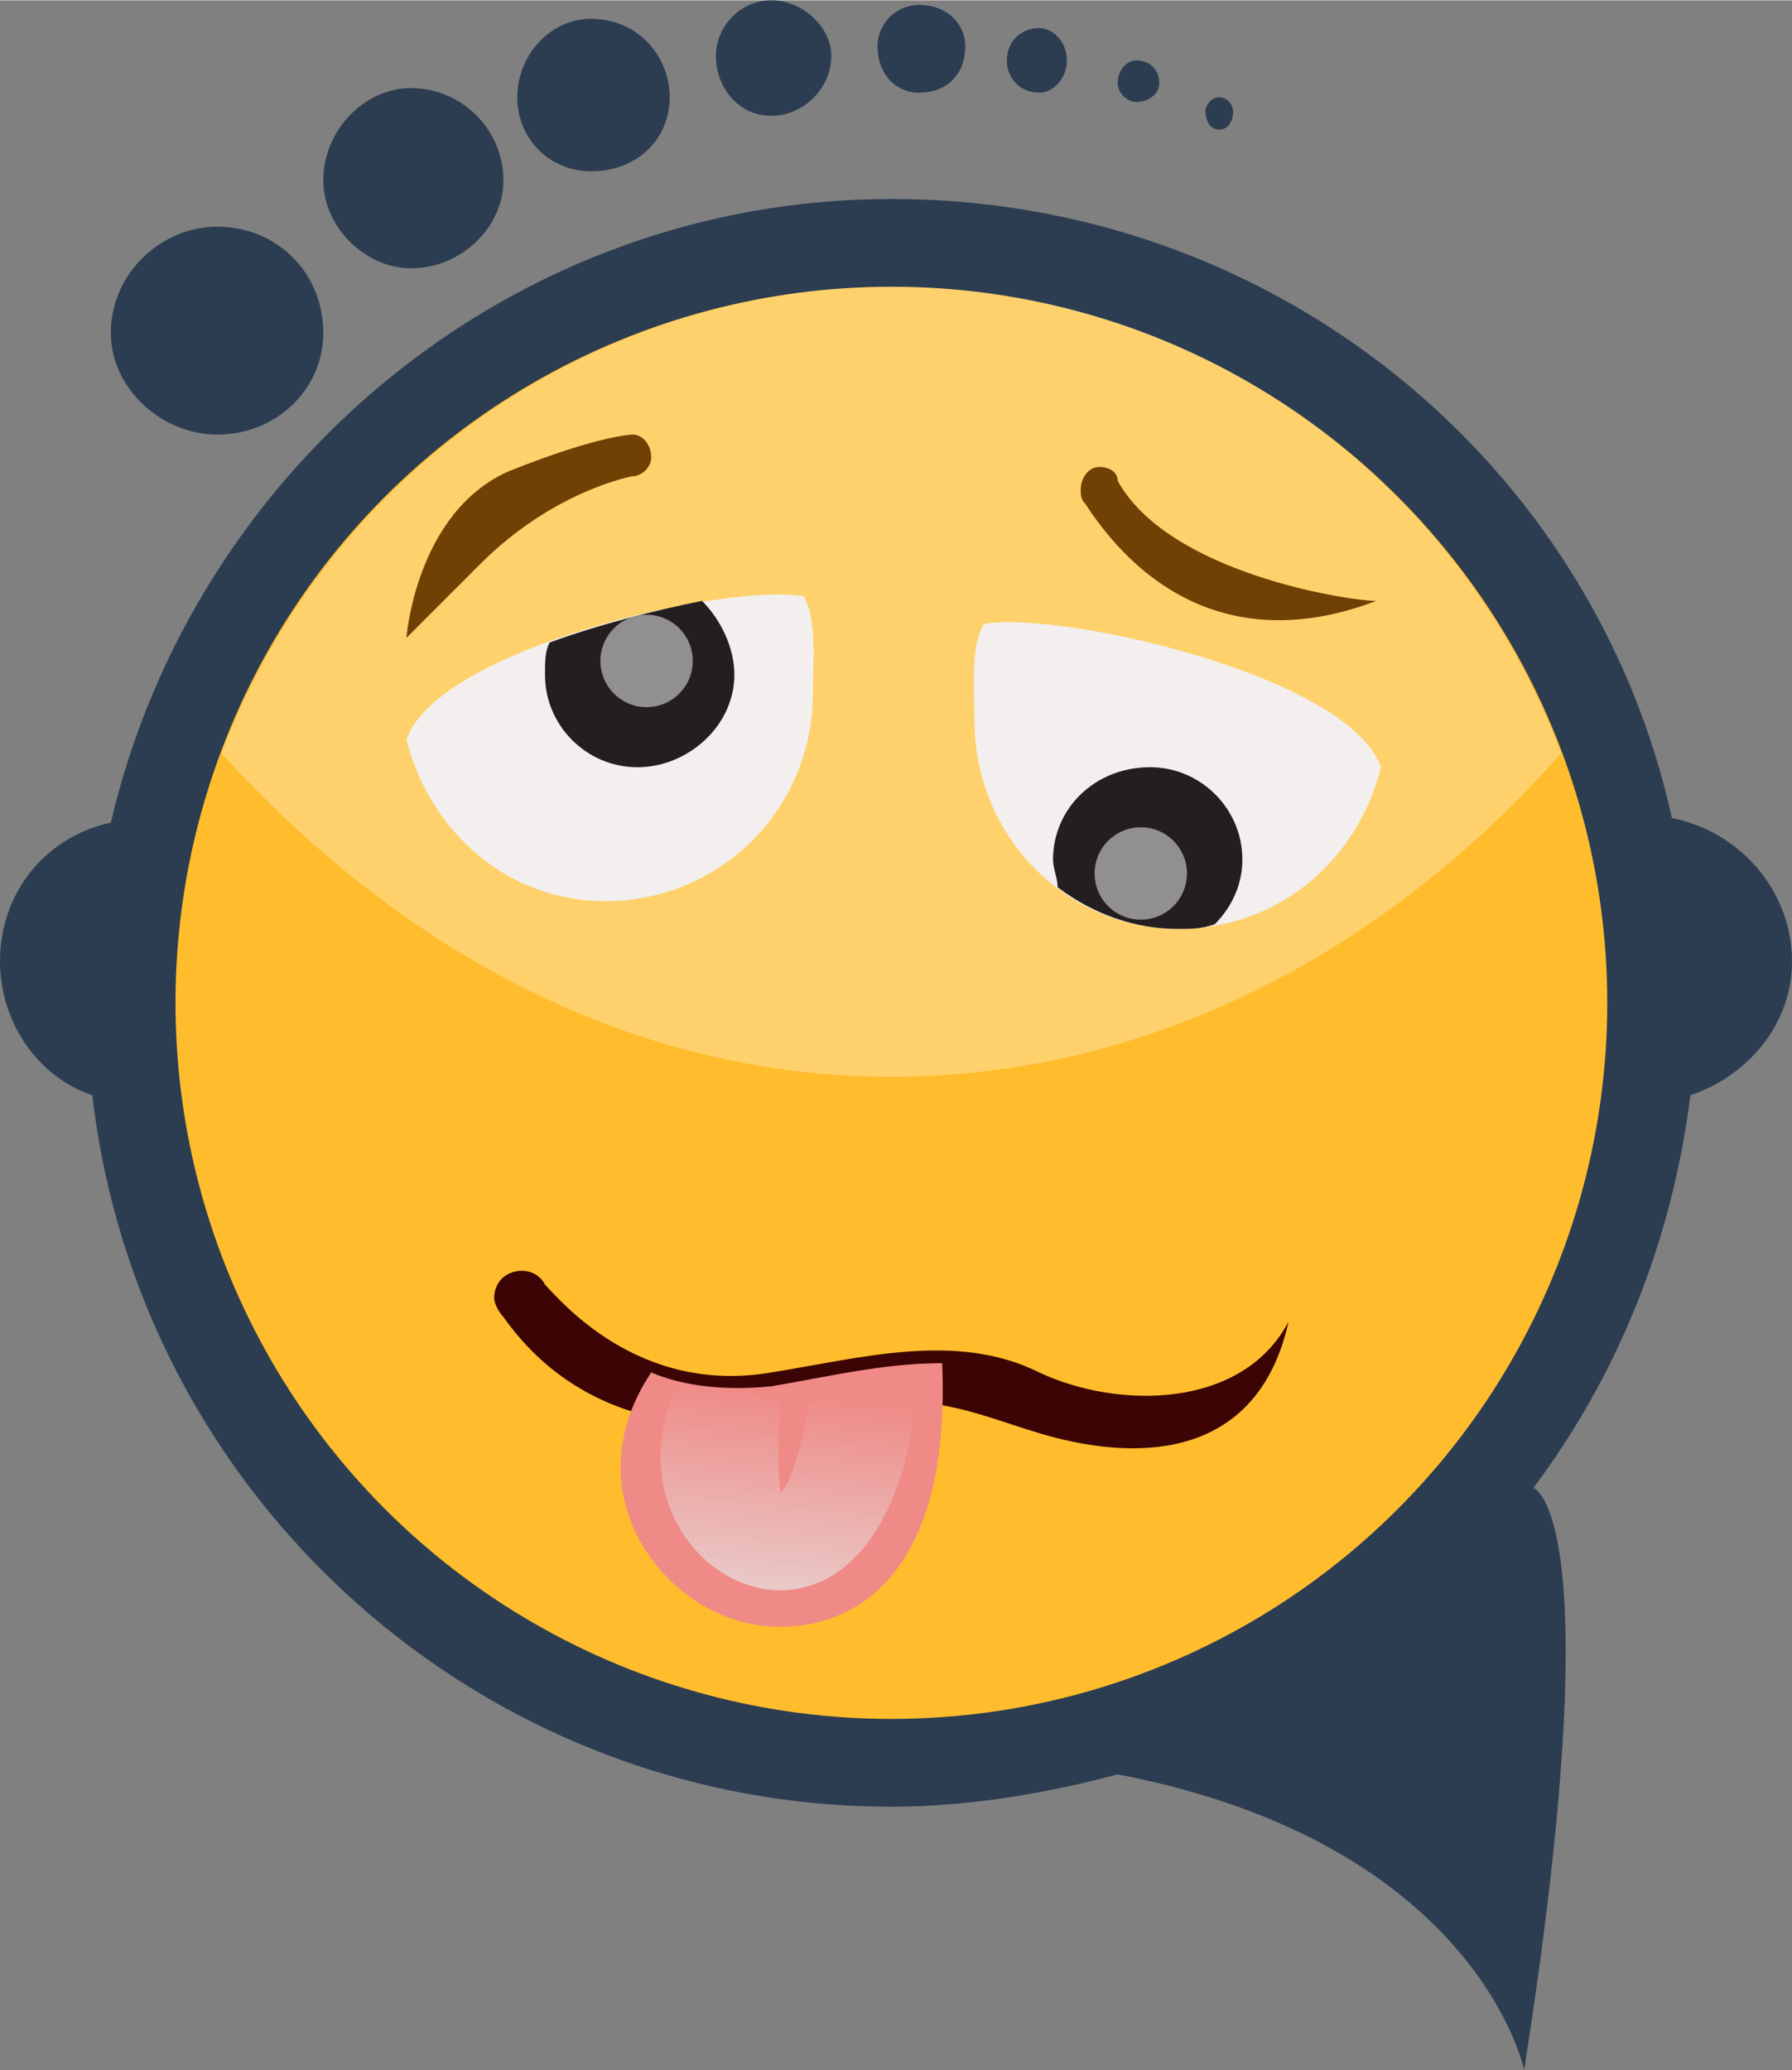 <?xml version="1.0" encoding="UTF-8"?>
<!DOCTYPE svg PUBLIC "-//W3C//DTD SVG 1.1//EN" "http://www.w3.org/Graphics/SVG/1.1/DTD/svg11.dtd">
<!-- Creator: CorelDRAW X8 -->
<svg xmlns="http://www.w3.org/2000/svg" xml:space="preserve" width="29.336mm" height="33.883mm" version="1.1" style="shape-rendering:geometricPrecision; text-rendering:geometricPrecision; image-rendering:optimizeQuality; fill-rule:evenodd; clip-rule:evenodd"
viewBox="0 0 388 448"
 xmlns:xlink="http://www.w3.org/1999/xlink">
 <rect x="0" y="0" width="388" height="448" fill="#808080" stroke="none"/>
 <defs>
  <style type="text/css">
   <![CDATA[
    .fil5 {fill:#231F20}
    .fil0 {fill:#2C3D51}
    .fil7 {fill:#3C0404}
    .fil3 {fill:#6F4104}
    .fil6 {fill:#918F90}
    .fil9 {fill:#E6E6E6}
    .fil8 {fill:#EF8A86}
    .fil4 {fill:#F2EFEE}
    .fil1 {fill:#FFBD2D}
    .fil2 {fill:white;fill-opacity:0.302}
   ]]>
  </style>
     <mask id="id0">
  <linearGradient id="id1" gradientUnits="userSpaceOnUse" x1="171.218" y1="301.026" x2="164.58" y2="363.229">
   <stop offset="0" style="stop-opacity:0; stop-color:white"/>
   <stop offset="1" style="stop-opacity:1; stop-color:white"/>
  </linearGradient>
      <rect style="fill:url(#id1)" x="142" y="294" width="58.474" height="51.415"/>
     </mask>
 </defs>
 <g id="Layer_x0020_1">
  <g id="_2537696216464">
   <path class="fil0" d="M20 237c-12,-4 -20,-16 -20,-29 0,-15 10,-27 24,-30 18,-77 87,-135 169,-135 83,0 152,57 169,134 15,3 26,16 26,31 0,14 -10,25 -22,29 -4,32 -16,61 -34,85l0 0c0,0 17,5 -2,126 0,0 -10,-49 -88,-64l0 0c-15,4 -32,7 -49,7 -89,0 -163,-67 -173,-154z"/>
   <circle class="fil1" cx="193" cy="217" r="155"/>
   <path class="fil2" d="M193 62c67,0 123,42 145,101 -38,43 -89,70 -145,70 -56,0 -106,-27 -145,-70 22,-59 79,-101 145,-101z"/>
   <path class="fil0" d="M47 49c13,0 23,10 23,23 0,12 -10,22 -23,22 -12,0 -23,-10 -23,-22 0,-13 11,-23 23,-23zm217 -28c2,0 3,2 3,3 0,2 -1,4 -3,4 -2,0 -3,-2 -3,-4 0,-1 1,-3 3,-3zm-18 -8c3,0 5,2 5,5 0,2 -2,4 -5,4 -2,0 -4,-2 -4,-4 0,-3 2,-5 4,-5zm-21 -7c3,0 6,3 6,7 0,4 -3,7 -6,7 -4,0 -7,-3 -7,-7 0,-4 3,-7 7,-7zm-26 -5c6,0 10,4 10,9 0,6 -4,10 -10,10 -5,0 -9,-4 -9,-10 0,-5 4,-9 9,-9zm-32 -1c7,0 13,6 13,12 0,7 -6,13 -13,13 -7,0 -12,-6 -12,-13 0,-6 5,-12 12,-12zm-39 4c10,0 17,8 17,17 0,9 -7,16 -17,16 -9,0 -16,-7 -16,-16 0,-9 7,-17 16,-17zm-39 15c11,0 20,9 20,20 0,10 -9,19 -20,19 -10,0 -19,-9 -19,-19 0,-11 9,-20 19,-20z"/>
   <g>
    <g>
     <path class="fil3" d="M137 94c2,0 4,2 4,5 0,2 -2,4 -4,4 0,0 -17,3 -33,19 -16,16 -16,16 -16,16 0,0 2,-27 22,-36 20,-8 27,-8 27,-8z"/>
     <path class="fil3" d="M298 130c-6,0 -45,-6 -56,-26 0,-2 -2,-3 -4,-3 -2,0 -4,2 -4,5 0,1 0,2 1,3 13,20 34,32 63,21z"/>
    </g>
    <g>
     <g>
      <path class="fil4" d="M299 166c-5,20 -22,35 -44,35 -24,0 -44,-20 -44,-45 0,-6 -1,-16 2,-21 16,-3 79,11 86,31z"/>
      <path class="fil5" d="M263 200c-3,1 -5,1 -8,1 -9,0 -18,-3 -26,-9 0,-2 -1,-4 -1,-6 0,-11 9,-20 21,-20 11,0 20,9 20,20 0,5 -2,10 -6,14z"/>
      <circle class="fil6" cx="247" cy="189" r="10"/>
     </g>
     <path class="fil4" d="M88 160c5,20 22,35 43,35 25,0 45,-20 45,-45 0,-6 1,-16 -2,-21 -16,-3 -79,11 -86,31z"/>
     <path class="fil5" d="M152 130c-10,2 -22,5 -33,9 -1,2 -1,4 -1,7 0,11 9,20 20,20 11,0 21,-9 21,-20 0,-6 -3,-12 -7,-16z"/>
     <circle class="fil6" cx="140" cy="143" r="10"/>
    </g>
   </g>
   <g>
    <path class="fil7" d="M113 275c2,0 4,1 5,3 3,3 20,24 49,19 19,-3 40,-9 58,0 17,8 44,8 54,-11 -6,27 -28,31 -51,25 -15,-4 -26,-11 -48,-6 -26,7 -54,4 -71,-20 -1,-1 -2,-3 -2,-4 0,-4 3,-6 6,-6z"/>
    <path class="fil8" d="M141 297c-18,27 4,54 26,55 17,1 39,-10 37,-57 -13,0 -25,3 -37,5 -10,1 -19,0 -26,-3z"/>
    <path class="fil9" style="mask:url(#id0)" d="M169 323c4,-4 6,-19 7,-25 7,-1 15,-2 23,-3 -4,81 -73,47 -52,4 6,2 12,2 20,1 1,0 2,0 2,0 0,6 -1,17 0,23z"/>
   </g>
  </g>
 </g>
</svg>
